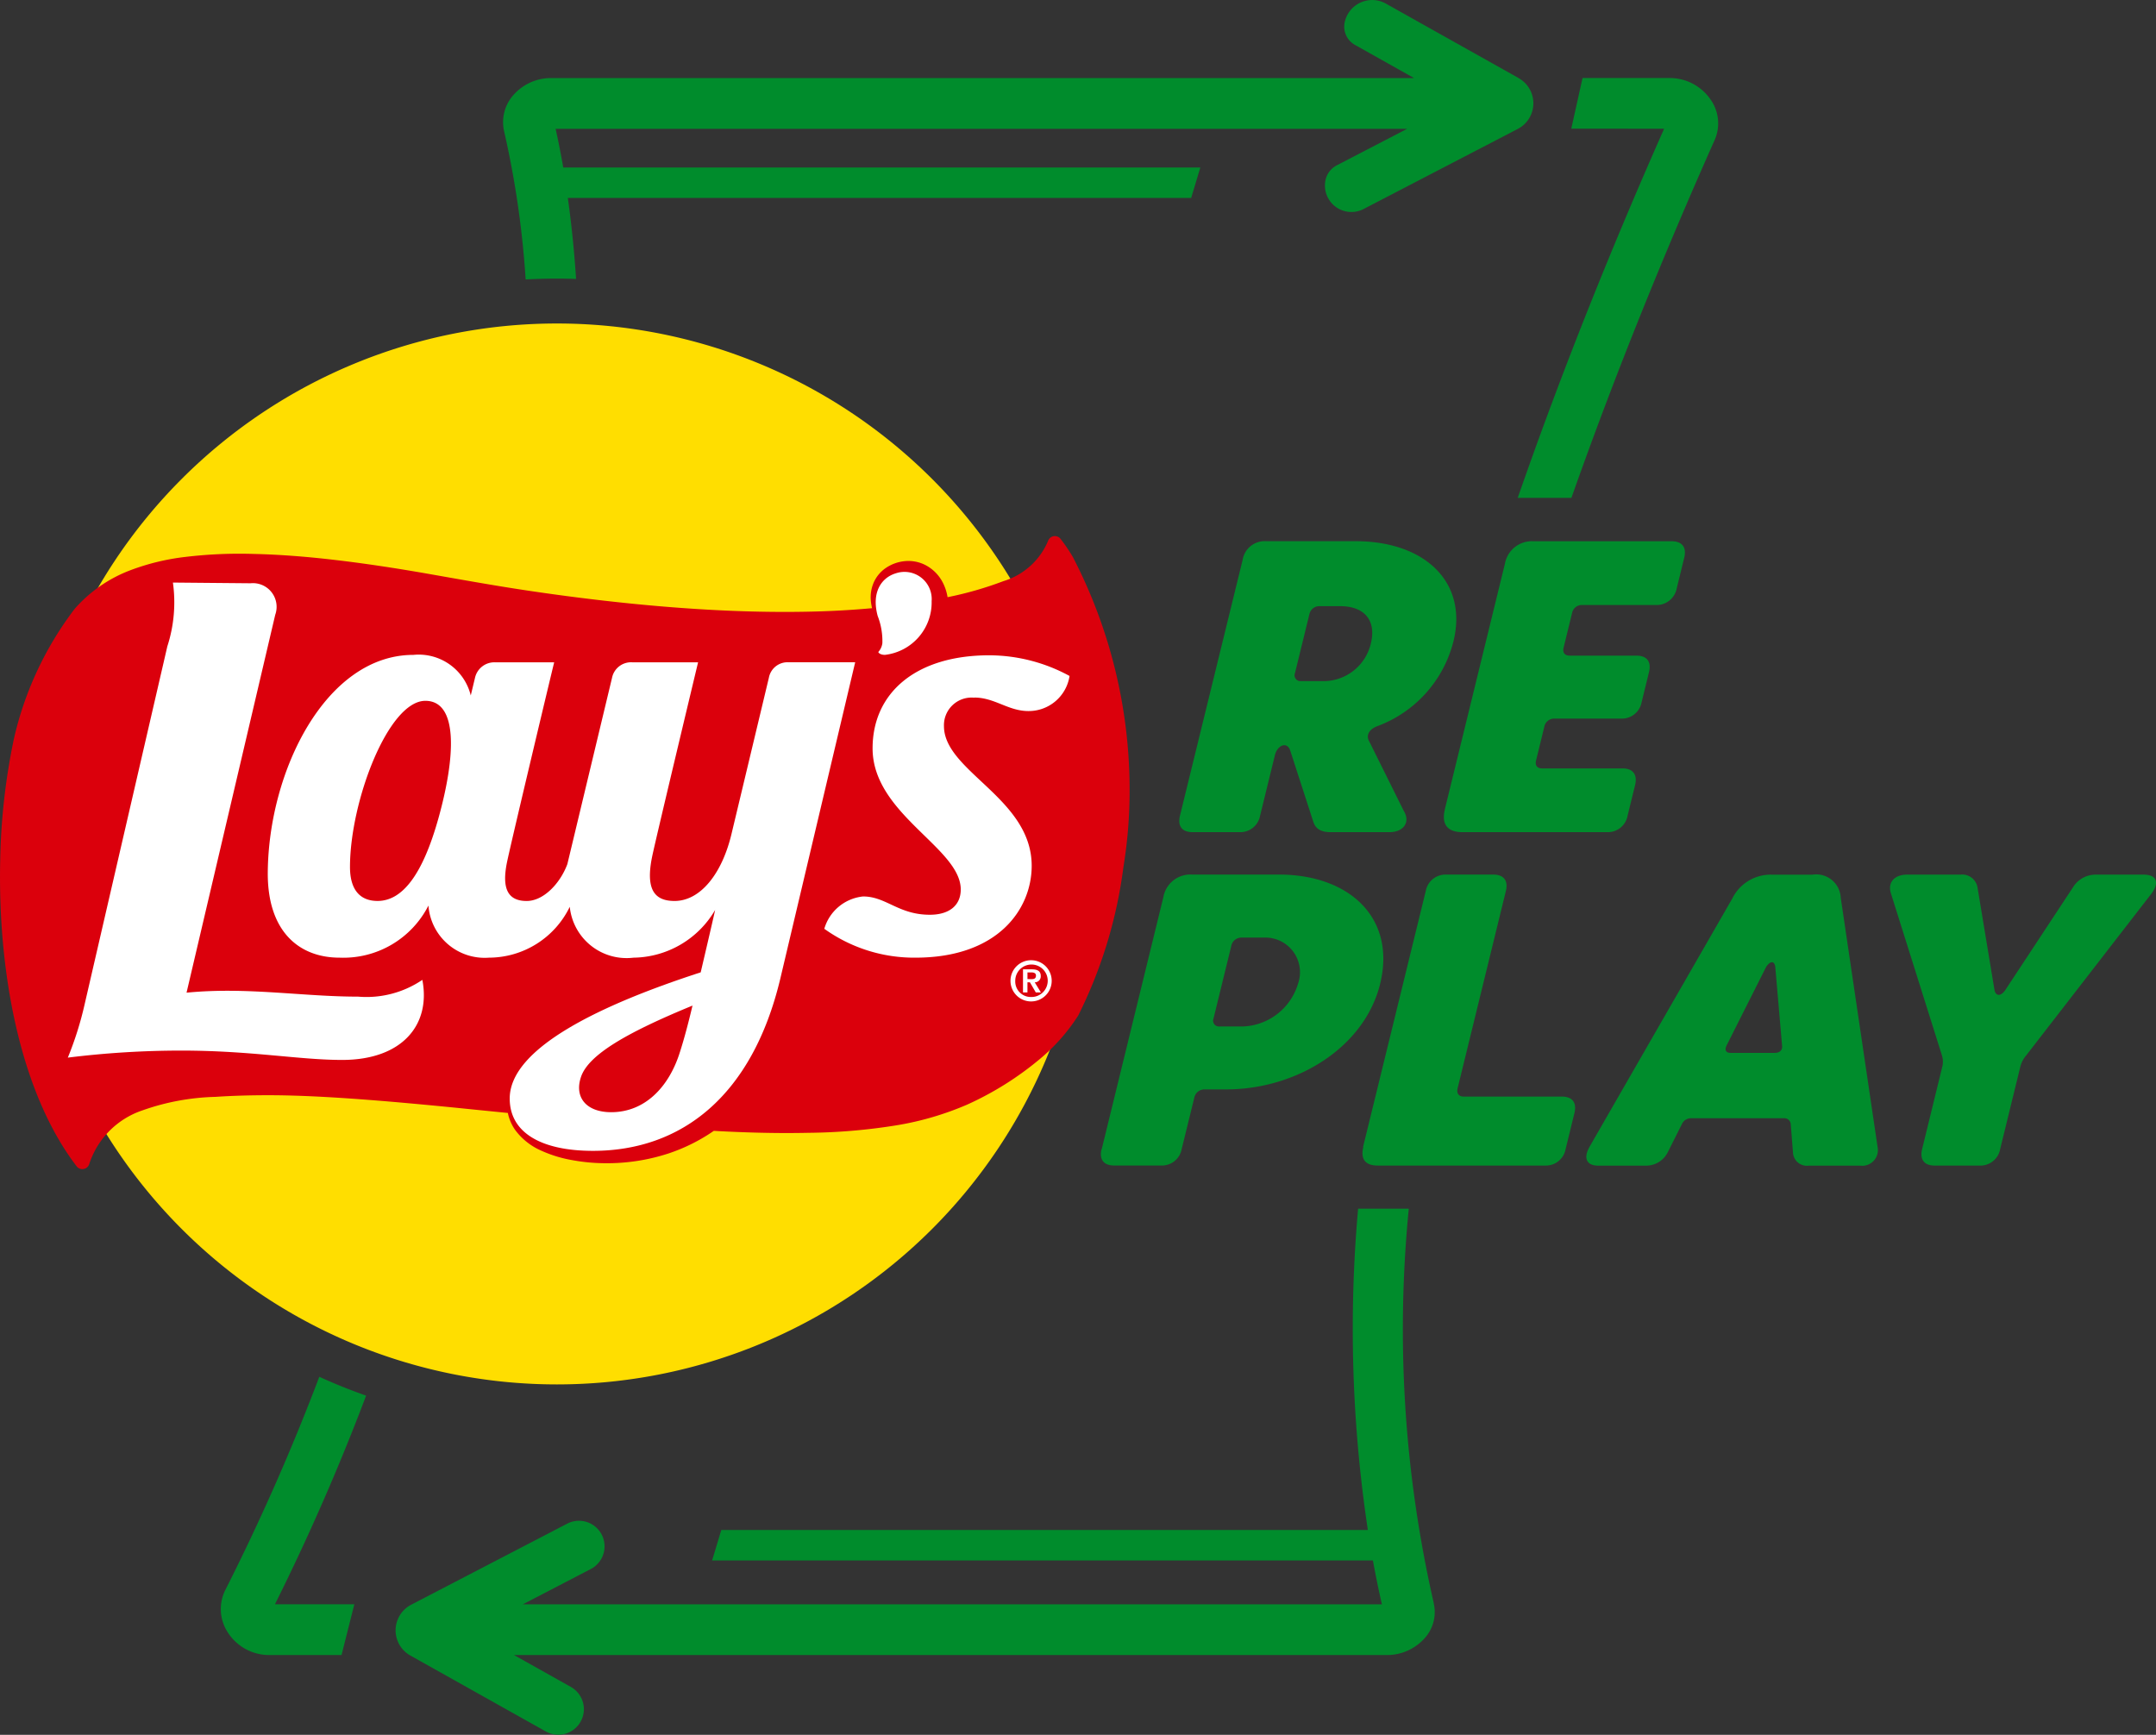 <svg xmlns="http://www.w3.org/2000/svg" xmlns:xlink="http://www.w3.org/1999/xlink" width="119.483" height="96.149" viewBox="0 0 119.483 96.149">
  <rect x="0" y="0" width="119.483" height="96.149" fill="#333333" stroke="none"/>
  <defs>
    <clipPath id="clip-path">
      <rect id="Rettangolo_18" data-name="Rettangolo 18" width="119.483" height="96.149" fill="none"/>
    </clipPath>
  </defs>
  <g id="Raggruppa_37" data-name="Raggruppa 37" transform="translate(595)">
    <g id="Raggruppa_34" data-name="Raggruppa 34" transform="translate(-595)" clip-path="url(#clip-path)">
      <path id="Tracciato_127" data-name="Tracciato 127" d="M348.394,910.548a68.1,68.1,0,0,1-1.385-21.866H344.2a74.851,74.851,0,0,0,.54,17.809H308.908l-.509,1.687h36.62c.151.818.314,1.63.5,2.432H297.909l3.754-1.95a1.417,1.417,0,1,0-1.306-2.515l-8.642,4.49a1.6,1.6,0,0,0-.025,2.82l7.493,4.2a1.417,1.417,0,0,0,2.082-.956h0a1.417,1.417,0,0,0-.7-1.515l-3.144-1.764h48.391a2.793,2.793,0,0,0,2.158-1.029,2.154,2.154,0,0,0,.418-1.847" transform="translate(-268.935 -821.692)" fill="#008c2c"/>
      <path id="Tracciato_128" data-name="Tracciato 128" d="M870.543,398.953a1.237,1.237,0,0,1,1.306-1.038H876.8c3.829,0,6.233,2.255,5.428,5.546a6.779,6.779,0,0,1-4.219,4.705c-.418.154-.656.486-.452.839l1.92,3.866c.369.6,0,1.171-.8,1.171h-3.247c-.47,0-.818-.133-.962-.552l-1.289-3.976c-.167-.508-.708-.309-.848.264l-.822,3.358a1.111,1.111,0,0,1-1.14.905h-2.6c-.582,0-.837-.332-.7-.906Zm3.239,6.716H874.9a2.7,2.7,0,0,0,2.752-2.1c.3-1.237-.326-2.054-1.714-2.054H874.8a.565.565,0,0,0-.556.442l-.8,3.269a.323.323,0,0,0,.34.442" transform="translate(-801.678 -367.92)" fill="#008c2c"/>
      <path id="Tracciato_129" data-name="Tracciato 129" d="M1061.505,412.818l3.329-13.607a1.517,1.517,0,0,1,1.584-1.259h7.658c.582,0,.837.332.7.906l-.416,1.7a1.135,1.135,0,0,1-1.145.928h-4.1a.548.548,0,0,0-.556.442l-.47,1.921c-.065.265.049.442.34.442h3.694c.582,0,.837.332.7.906l-.411,1.679a1.11,1.11,0,0,1-1.14.905h-3.694a.556.556,0,0,0-.561.464l-.454,1.856c-.065.264.049.442.34.442h4.456c.582,0,.832.353.691.927l-.417,1.7a1.111,1.111,0,0,1-1.14.905l-8.016,0c-.828,0-1.168-.442-.968-1.26" transform="translate(-981.436 -367.954)" fill="#008c2c"/>
      <path id="Tracciato_130" data-name="Tracciato 130" d="M809.495,658.226l3.415-13.961a1.518,1.518,0,0,1,1.584-1.259h4.814c3.918,0,6.509,2.409,5.617,6.054-.859,3.512-4.612,5.853-8.53,5.853h-1.209a.572.572,0,0,0-.561.463l-.7,2.85a1.11,1.11,0,0,1-1.14.905h-2.6c-.582,0-.837-.332-.7-.906m6.546-6.8h1.3a3.316,3.316,0,0,0,3.041-2.363,1.919,1.919,0,0,0-1.836-2.563h-1.3a.573.573,0,0,0-.561.464l-.984,4.021a.323.323,0,0,0,.34.441" transform="translate(-748.439 -594.535)" fill="#008c2c"/>
      <path id="Tracciato_131" data-name="Tracciato 131" d="M1001.526,658.129,1005,643.947a1.111,1.111,0,0,1,1.14-.906h2.6c.582,0,.837.332.7.906l-2.675,10.934c-.07.287.066.464.334.464h5.441c.582,0,.837.332.7.906l-.492,2.011a1.111,1.111,0,0,1-1.139.905l-9.269,0c-.694,0-.966-.353-.8-1.038" transform="translate(-925.985 -594.568)" fill="#008c2c"/>
      <path id="Tracciato_132" data-name="Tracciato 132" d="M1166.428,658.171l7.912-13.761a2.368,2.368,0,0,1,2.183-1.325h2.261a1.361,1.361,0,0,1,1.568,1.281l2.041,13.808a.869.869,0,0,1-.97,1.038h-2.844a.77.77,0,0,1-.874-.729l-.126-1.59a.353.353,0,0,0-.35-.309h-5.172a.553.553,0,0,0-.5.309l-.787,1.568a1.336,1.336,0,0,1-1.214.751h-2.642c-.649,0-.838-.42-.485-1.038m7.813-5.212h2.463c.246,0,.435-.133.394-.42l-.374-4.33c-.042-.376-.294-.353-.515,0l-2.179,4.33c-.126.243-.058.42.211.42" transform="translate(-1078.34 -594.608)" fill="#008c2c"/>
      <path id="Tracciato_133" data-name="Tracciato 133" d="M1390.522,643.1h2.956a.86.86,0,0,1,.929.685l.94,5.678c.059.4.373.4.627,0l3.74-5.677a1.471,1.471,0,0,1,1.242-.685h2.664c.717,0,.9.442.407,1.083l-6.908,8.924a1.563,1.563,0,0,0-.341.662l-1.113,4.551a1.111,1.111,0,0,1-1.14.905h-2.485c-.582,0-.837-.332-.7-.906l1.108-4.529a1.186,1.186,0,0,0-.012-.684l-2.81-8.925c-.224-.641.176-1.083.892-1.083" transform="translate(-1284.82 -594.626)" fill="#008c2c"/>
      <path id="Tracciato_134" data-name="Tracciato 134" d="M1126.509,58.606a2.74,2.74,0,0,0-2.275-1.236h-4.851l-.624,2.807,5.144.006c-2.773,6.256-5.584,13.185-8.112,20.456h2.976c2.488-7.05,5.235-13.766,7.936-19.828a2.282,2.282,0,0,0-.193-2.205" transform="translate(-1031.681 -53.045)" fill="#008c2c"/>
      <path id="Tracciato_135" data-name="Tracciato 135" d="M48.8,237.844a29.4,29.4,0,1,0,29.4,29.4,29.4,29.4,0,0,0-29.4-29.4" transform="translate(-17.937 -219.915)" fill="#ffde00"/>
      <path id="Tracciato_136" data-name="Tracciato 136" d="M59.474,395.309a9.723,9.723,0,0,0-.707-1.044.4.4,0,0,0-.685.125,3.909,3.909,0,0,1-2.469,2.226,19.625,19.625,0,0,1-3.1.891,2.7,2.7,0,0,0-.3-.877,2.246,2.246,0,0,0-.893-.885,2.057,2.057,0,0,0-1.179-.235,2.246,2.246,0,0,0-1.043.374,1.9,1.9,0,0,0-.687.833,2.05,2.05,0,0,0-.15.984,2.749,2.749,0,0,0,.068.416c-.744.067-1.5.12-2.282.154-1.745.075-3.571.068-5.446-.006-1.85-.074-3.747-.214-5.662-.407-1.9-.192-3.815-.436-5.718-.72-1.856-.277-3.7-.612-5.549-.936s-3.547-.576-5.075-.754c-1.682-.2-3.173-.305-4.5-.337a25.385,25.385,0,0,0-3.813.163,12.8,12.8,0,0,0-3.049.736,7.741,7.741,0,0,0-3.094,2.14,18.74,18.74,0,0,0-3.373,7.218,35.744,35.744,0,0,0-.756,6.705c-.139,6.048,1.042,12.809,4.242,16.985a.4.4,0,0,0,.693-.138,4.657,4.657,0,0,1,2.945-2.969,13.037,13.037,0,0,1,4.046-.75q1.328-.09,2.927-.091.676,0,1.407.022c1.3.038,2.716.125,4.215.241s3.062.262,4.676.42c.981.1,1.979.2,2.984.3.006.032.011.064.019.1a2.553,2.553,0,0,0,.382.84,3.577,3.577,0,0,0,1.436,1.144,7.042,7.042,0,0,0,1.719.529,10.194,10.194,0,0,0,1.766.172,10.955,10.955,0,0,0,3.566-.536,9.952,9.952,0,0,0,2.525-1.258l.383.022c1.265.064,2.482.1,3.629.1q.648,0,1.258-.013a32.333,32.333,0,0,0,4.9-.423,16.658,16.658,0,0,0,3.868-1.139,17.429,17.429,0,0,0,4.076-2.567,10.456,10.456,0,0,0,2.081-2.373,25.707,25.707,0,0,0,2.5-8.2,26.191,26.191,0,0,0,.346-4.325,28.009,28.009,0,0,0-3.125-12.848" transform="translate(0 -364.409)" fill="#db000c"/>
      <path id="Tracciato_137" data-name="Tracciato 137" d="M229.415,481.887h-3.683a1.051,1.051,0,0,0-1.1.858l-2.071,8.656c-.528,2.214-1.728,3.715-3.157,3.715-1.128,0-1.614-.654-1.24-2.466.21-1.016,2.545-10.762,2.545-10.762h-3.652a1.075,1.075,0,0,0-1.116.858l-2.476,10.325c-.4,1.079-1.324,2.046-2.257,2.046-1.15,0-1.343-.843-1.1-2.092.191-.973,2.6-11.054,2.626-11.135h-3.252a1.1,1.1,0,0,0-1.136.857l-.235.979a2.969,2.969,0,0,0-3.179-2.249c-4.838,0-8.023,6.4-8.07,12.046-.027,3.266,1.717,4.735,3.98,4.735a5.288,5.288,0,0,0,4.924-2.888,3.124,3.124,0,0,0,3.356,2.888,4.987,4.987,0,0,0,4.476-2.82,3.163,3.163,0,0,0,3.526,2.821,5.315,5.315,0,0,0,4.53-2.645c-.1.475-.8,3.458-.8,3.458-5.4,1.752-10.584,4.157-10.584,6.993,0,1.939,1.823,2.9,4.61,2.9,4.915,0,8.826-3.042,10.38-9.521Zm-23.1,8.661c-.871,3.108-1.992,4.567-3.368,4.567-.994,0-1.529-.644-1.529-1.883,0-3.628,2.123-9.226,4.188-9.209,1.814.016,1.671,3.089.709,6.525m13.356,13.04c-.6,1.835-1.9,3.233-3.776,3.235-1.384,0-2.062-.828-1.672-1.964.419-1.221,2.524-2.443,6.177-3.945-.174.73-.433,1.773-.729,2.673" transform="translate(-182.022 -445.181)" fill="#fff"/>
      <path id="Tracciato_138" data-name="Tracciato 138" d="M56.417,451.1l4.914-20.94a1.313,1.313,0,0,0-1.369-1.75l-4.3-.039a7.918,7.918,0,0,1-.309,3.534s-2.686,11.623-4.583,19.837a18.671,18.671,0,0,1-.932,2.958,51.084,51.084,0,0,1,6.289-.39c3.883,0,6.517.518,8.916.518,3.31,0,4.923-1.934,4.442-4.437a5.514,5.514,0,0,1-3.562.929c-3.11,0-6.168-.547-9.5-.22" transform="translate(-46.079 -396.083)" fill="#fff"/>
      <path id="Tracciato_139" data-name="Tracciato 139" d="M614.312,484.2c1.133,0,1.877.748,3,.748a2.288,2.288,0,0,0,2.279-1.945,9.346,9.346,0,0,0-4.446-1.145c-4.08,0-6.469,2.09-6.469,5.157,0,3.652,4.886,5.515,4.886,7.823,0,.85-.6,1.4-1.713,1.4-1.742,0-2.42-1.014-3.7-1.014A2.5,2.5,0,0,0,606,497.016a8.545,8.545,0,0,0,5.051,1.6c4.588,0,6.442-2.7,6.442-5.092,0-3.747-4.862-5.226-4.862-7.743a1.531,1.531,0,0,1,1.682-1.573" transform="translate(-560.318 -445.539)" fill="#fff"/>
      <path id="Tracciato_140" data-name="Tracciato 140" d="M646.916,422.142a1.508,1.508,0,0,0-1.981-1.548c-.8.24-1.364,1.05-1.009,2.364a3.836,3.836,0,0,1,.26,1.509.891.891,0,0,1-.226.489c.026.077.156.159.368.159a2.923,2.923,0,0,0,2.588-2.972" transform="translate(-595.286 -388.82)" fill="#fff"/>
      <path id="Tracciato_141" data-name="Tracciato 141" d="M744.031,706.005a1.142,1.142,0,1,1-1.142,1.142,1.142,1.142,0,0,1,1.142-1.142m0,2.038a.9.9,0,1,0-.878-.9.861.861,0,0,0,.878.9m-.448-1.533h.49c.325,0,.493.105.493.373a.327.327,0,0,1-.334.346l.343.562h-.283l-.325-.562h-.138v.562h-.247Zm.463.544c.132,0,.255-.021.255-.2,0-.15-.147-.174-.252-.174h-.219v.37Z" transform="translate(-686.889 -652.786)" fill="#fff"/>
      <path id="Tracciato_142" data-name="Tracciato 142" d="M170.433,1013.323q-1.323-.466-2.6-1.047a121.218,121.218,0,0,1-5.2,11.8,2.358,2.358,0,0,0,.1,2.321,2.719,2.719,0,0,0,2.3,1.3h4.033l.709-2.813h-4.4a124.8,124.8,0,0,0,5.053-11.564" transform="translate(-150.138 -935.969)" fill="#008c2c"/>
      <path id="Tracciato_143" data-name="Tracciato 143" d="M426.111,4.319,418.768.2a1.557,1.557,0,0,0-2.286,1.037,1.158,1.158,0,0,0,.566,1.248l3.279,1.84H372.478a2.775,2.775,0,0,0-2.132,1.022,2.263,2.263,0,0,0-.446,1.931,51.8,51.8,0,0,1,1.193,8.209q.862-.047,1.731-.049c.355,0,.709.008,1.064.02q-.153-2.313-.457-4.489h34.544l.508-1.687H373.177q-.19-1.093-.423-2.143h47.19l-3.9,2.024a1.209,1.209,0,0,0-.633.862,1.467,1.467,0,0,0,2.121,1.558l8.551-4.442a1.6,1.6,0,0,0,.025-2.82" transform="translate(-341.962 0.001)" fill="#008c2c"/>
    </g>
  </g>
</svg>

